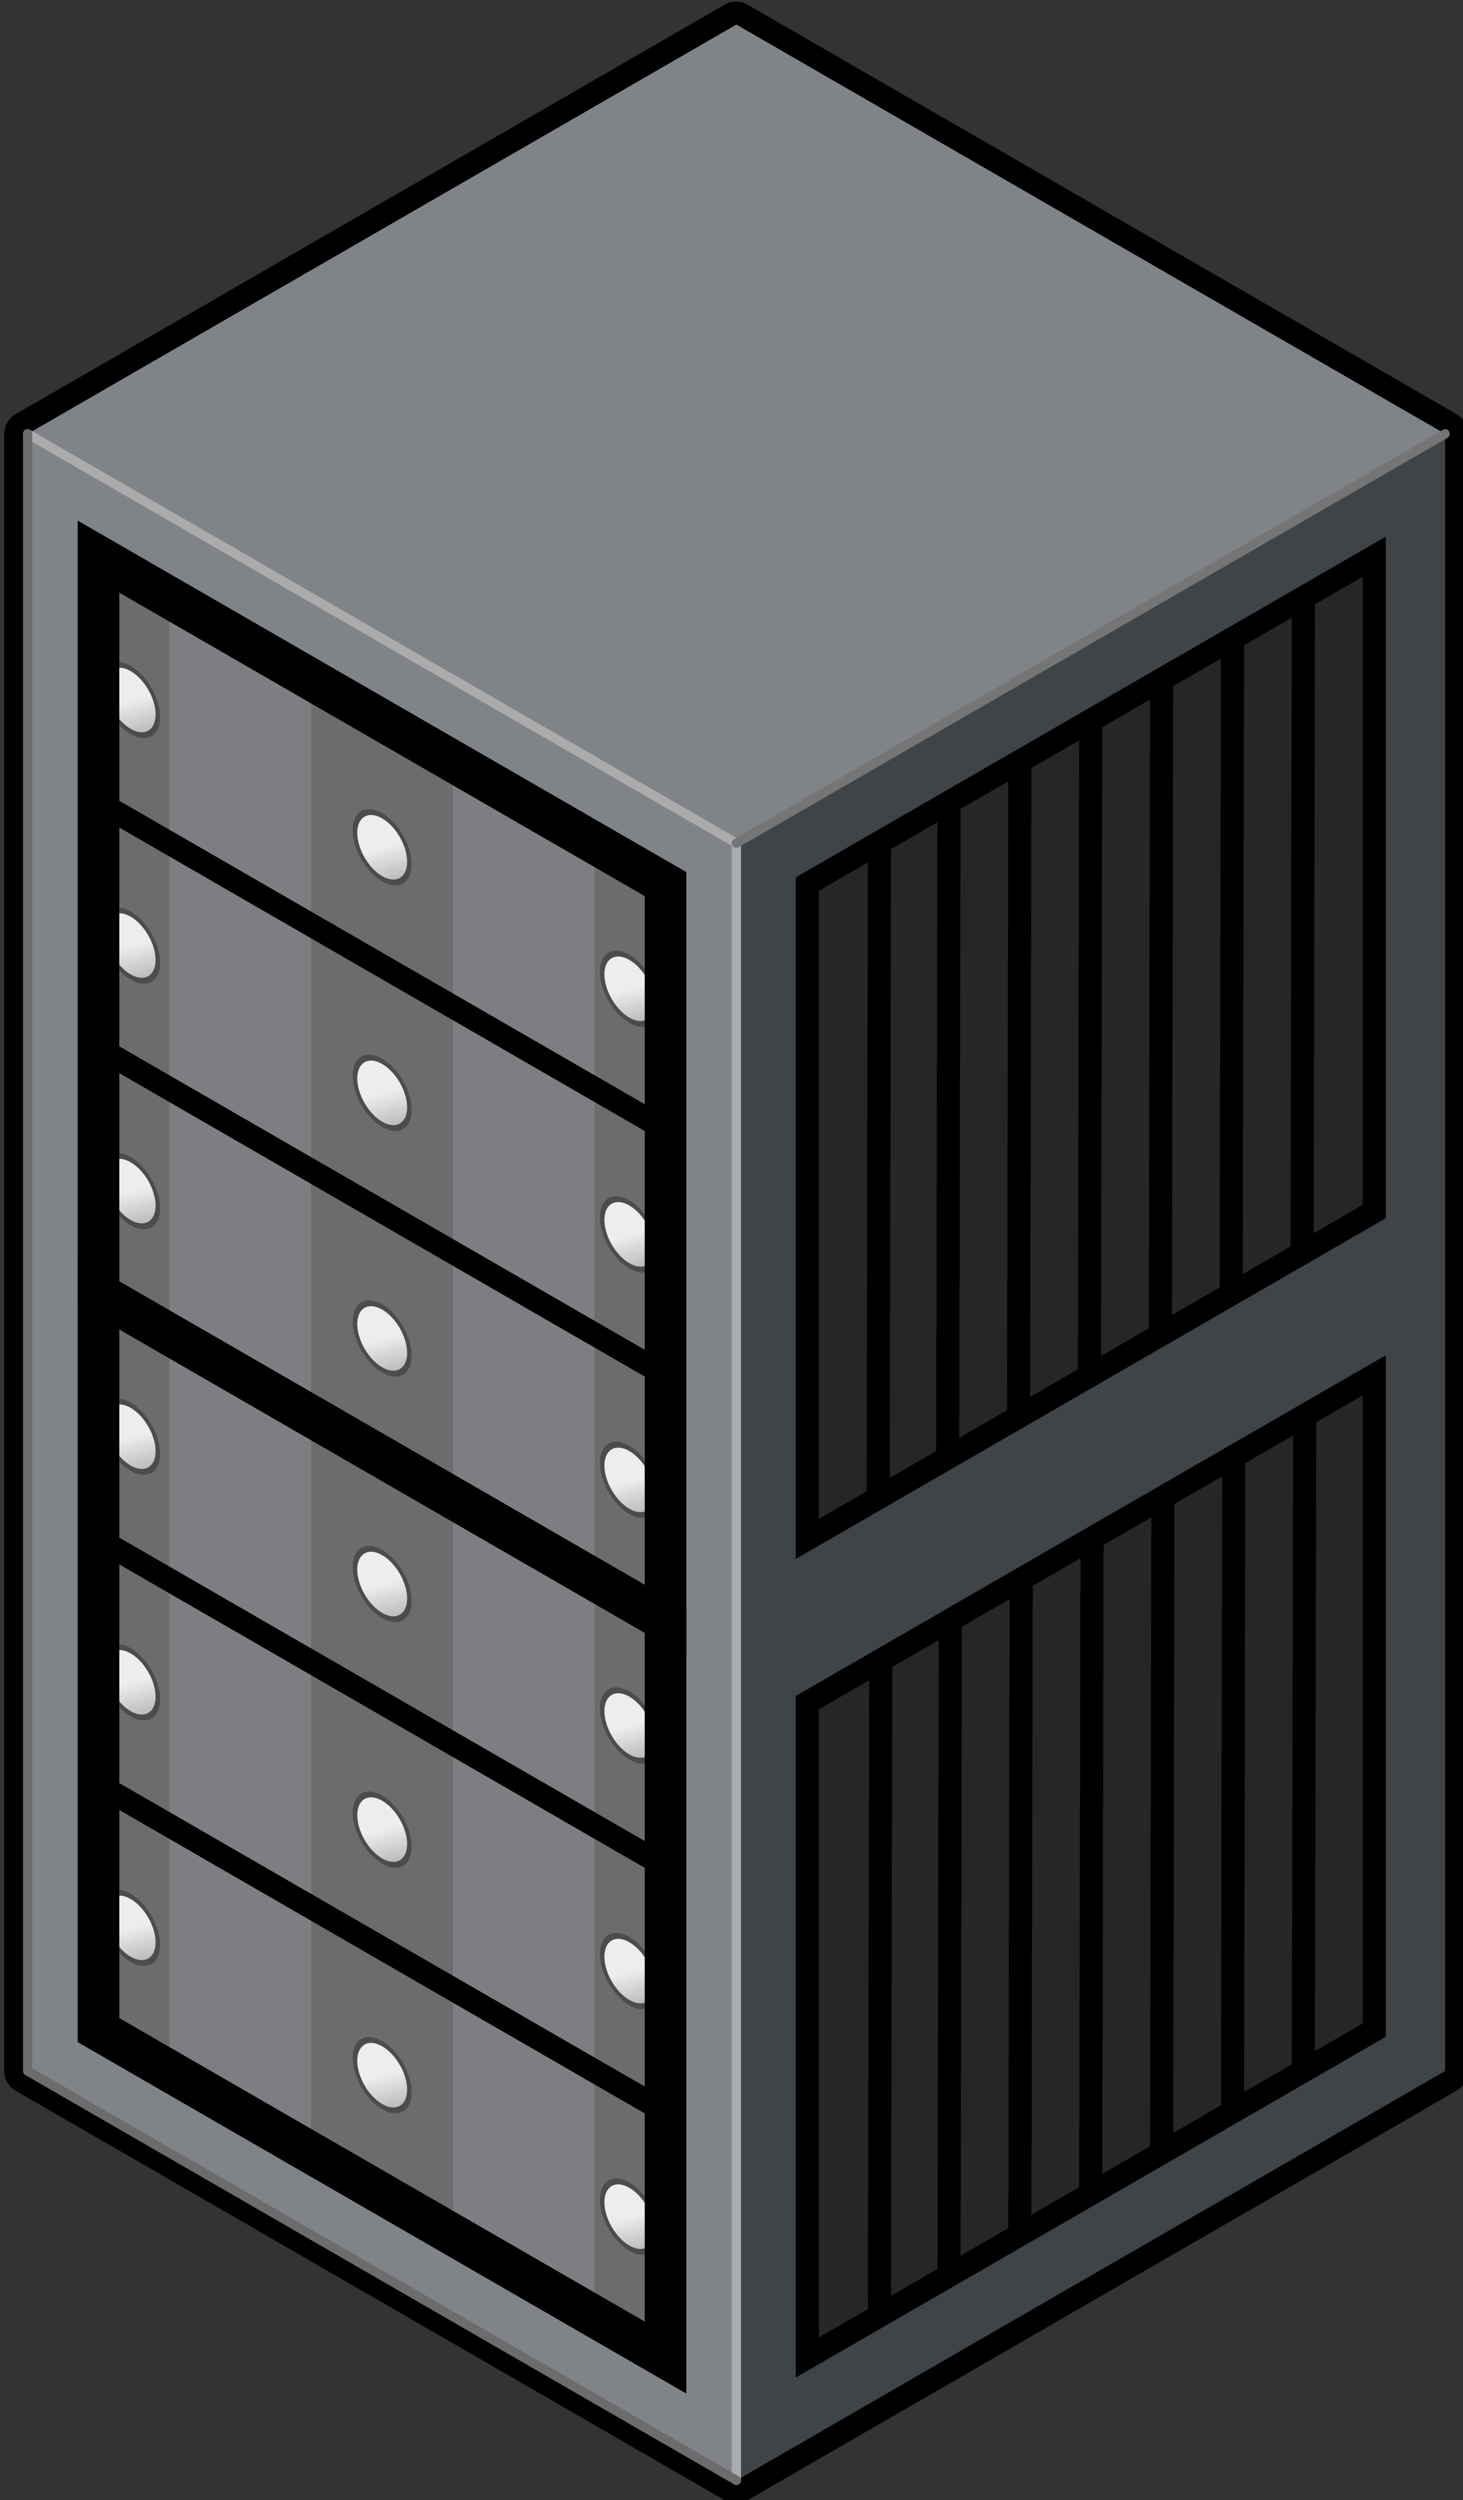 <?xml version="1.0" encoding="UTF-8" standalone="no"?>
<!-- Created with Inkscape (http://www.inkscape.org/) -->

<svg
   xmlns:dc="http://purl.org/dc/elements/1.1/"
   xmlns:cc="http://creativecommons.org/ns#"
   xmlns:rdf="http://www.w3.org/1999/02/22-rdf-syntax-ns#"
   xmlns:svg="http://www.w3.org/2000/svg"
   xmlns="http://www.w3.org/2000/svg"
   xmlns:xlink="http://www.w3.org/1999/xlink"
   xmlns:sodipodi="http://sodipodi.sourceforge.net/DTD/sodipodi-0.dtd"
   xmlns:inkscape="http://www.inkscape.org/namespaces/inkscape"
   width="58.528"
   height="100"
   id="svg4249"
   version="1.1"
   inkscape:version="0.47 r22583"
   sodipodi:docname="New document 2">
  <rect width="100%" height="100%" fill="#333333" stroke="none"/>
  <defs
     id="defs4251">
    <inkscape:perspective
       sodipodi:type="inkscape:persp3d"
       inkscape:vp_x="0 : 526.18109 : 1"
       inkscape:vp_y="0 : 1000 : 0"
       inkscape:vp_z="744.09448 : 526.18109 : 1"
       inkscape:persp3d-origin="372.04724 : 350.78739 : 1"
       id="perspective4257" />
    <inkscape:perspective
       id="perspective4040"
       inkscape:persp3d-origin="0.5 : 0.33333333 : 1"
       inkscape:vp_z="1 : 0.5 : 1"
       inkscape:vp_y="0 : 1000 : 0"
       inkscape:vp_x="0 : 0.5 : 1"
       sodipodi:type="inkscape:persp3d" />
    <linearGradient
       inkscape:collect="always"
       xlink:href="#linearGradient3753"
       id="linearGradient3750"
       gradientUnits="userSpaceOnUse"
       x1="316.611"
       y1="163.133"
       x2="319.652"
       y2="167.295" />
    <linearGradient
       id="linearGradient3753">
      <stop
         style="stop-color:#ededed;stop-opacity:1;"
         offset="0"
         id="stop3755" />
      <stop
         style="stop-color:#bebebe;stop-opacity:1;"
         offset="1"
         id="stop3757" />
    </linearGradient>
    <linearGradient
       inkscape:collect="always"
       xlink:href="#linearGradient3753"
       id="linearGradient3752"
       gradientUnits="userSpaceOnUse"
       x1="316.611"
       y1="163.133"
       x2="319.652"
       y2="167.295" />
    <linearGradient
       id="linearGradient4049">
      <stop
         style="stop-color:#ededed;stop-opacity:1;"
         offset="0"
         id="stop4051" />
      <stop
         style="stop-color:#bebebe;stop-opacity:1;"
         offset="1"
         id="stop4053" />
    </linearGradient>
    <linearGradient
       inkscape:collect="always"
       xlink:href="#linearGradient3753"
       id="linearGradient3754"
       gradientUnits="userSpaceOnUse"
       x1="316.611"
       y1="163.133"
       x2="319.652"
       y2="167.295" />
    <linearGradient
       id="linearGradient4056">
      <stop
         style="stop-color:#ededed;stop-opacity:1;"
         offset="0"
         id="stop4058" />
      <stop
         style="stop-color:#bebebe;stop-opacity:1;"
         offset="1"
         id="stop4060" />
    </linearGradient>
    <linearGradient
       inkscape:collect="always"
       xlink:href="#linearGradient3753"
       id="linearGradient3756"
       gradientUnits="userSpaceOnUse"
       x1="316.611"
       y1="163.133"
       x2="319.652"
       y2="167.295" />
    <linearGradient
       id="linearGradient4063">
      <stop
         style="stop-color:#ededed;stop-opacity:1;"
         offset="0"
         id="stop4065" />
      <stop
         style="stop-color:#bebebe;stop-opacity:1;"
         offset="1"
         id="stop4067" />
    </linearGradient>
    <linearGradient
       inkscape:collect="always"
       xlink:href="#linearGradient3753"
       id="linearGradient3758"
       gradientUnits="userSpaceOnUse"
       x1="316.611"
       y1="163.133"
       x2="319.652"
       y2="167.295" />
    <linearGradient
       id="linearGradient4070">
      <stop
         style="stop-color:#ededed;stop-opacity:1;"
         offset="0"
         id="stop4072" />
      <stop
         style="stop-color:#bebebe;stop-opacity:1;"
         offset="1"
         id="stop4074" />
    </linearGradient>
    <linearGradient
       inkscape:collect="always"
       xlink:href="#linearGradient3753"
       id="linearGradient3760"
       gradientUnits="userSpaceOnUse"
       x1="316.611"
       y1="163.133"
       x2="319.652"
       y2="167.295" />
    <linearGradient
       id="linearGradient4077">
      <stop
         style="stop-color:#ededed;stop-opacity:1;"
         offset="0"
         id="stop4079" />
      <stop
         style="stop-color:#bebebe;stop-opacity:1;"
         offset="1"
         id="stop4081" />
    </linearGradient>
    <linearGradient
       inkscape:collect="always"
       xlink:href="#linearGradient3753"
       id="linearGradient3762"
       gradientUnits="userSpaceOnUse"
       x1="316.611"
       y1="163.133"
       x2="319.652"
       y2="167.295" />
    <linearGradient
       id="linearGradient4084">
      <stop
         style="stop-color:#ededed;stop-opacity:1;"
         offset="0"
         id="stop4086" />
      <stop
         style="stop-color:#bebebe;stop-opacity:1;"
         offset="1"
         id="stop4088" />
    </linearGradient>
    <linearGradient
       inkscape:collect="always"
       xlink:href="#linearGradient3753"
       id="linearGradient3764"
       gradientUnits="userSpaceOnUse"
       x1="316.611"
       y1="163.133"
       x2="319.652"
       y2="167.295" />
    <linearGradient
       id="linearGradient4091">
      <stop
         style="stop-color:#ededed;stop-opacity:1;"
         offset="0"
         id="stop4093" />
      <stop
         style="stop-color:#bebebe;stop-opacity:1;"
         offset="1"
         id="stop4095" />
    </linearGradient>
    <linearGradient
       inkscape:collect="always"
       xlink:href="#linearGradient3753"
       id="linearGradient3766"
       gradientUnits="userSpaceOnUse"
       x1="316.611"
       y1="163.133"
       x2="319.652"
       y2="167.295" />
    <linearGradient
       id="linearGradient4098">
      <stop
         style="stop-color:#ededed;stop-opacity:1;"
         offset="0"
         id="stop4100" />
      <stop
         style="stop-color:#bebebe;stop-opacity:1;"
         offset="1"
         id="stop4102" />
    </linearGradient>
    <linearGradient
       inkscape:collect="always"
       xlink:href="#linearGradient3753"
       id="linearGradient3768"
       gradientUnits="userSpaceOnUse"
       x1="316.611"
       y1="163.133"
       x2="319.652"
       y2="167.295" />
    <linearGradient
       id="linearGradient4105">
      <stop
         style="stop-color:#ededed;stop-opacity:1;"
         offset="0"
         id="stop4107" />
      <stop
         style="stop-color:#bebebe;stop-opacity:1;"
         offset="1"
         id="stop4109" />
    </linearGradient>
    <linearGradient
       inkscape:collect="always"
       xlink:href="#linearGradient3753"
       id="linearGradient3770"
       gradientUnits="userSpaceOnUse"
       x1="316.611"
       y1="163.133"
       x2="319.652"
       y2="167.295" />
    <linearGradient
       id="linearGradient4112">
      <stop
         style="stop-color:#ededed;stop-opacity:1;"
         offset="0"
         id="stop4114" />
      <stop
         style="stop-color:#bebebe;stop-opacity:1;"
         offset="1"
         id="stop4116" />
    </linearGradient>
    <linearGradient
       inkscape:collect="always"
       xlink:href="#linearGradient3753"
       id="linearGradient3772"
       gradientUnits="userSpaceOnUse"
       x1="316.611"
       y1="163.133"
       x2="319.652"
       y2="167.295" />
    <linearGradient
       id="linearGradient4119">
      <stop
         style="stop-color:#ededed;stop-opacity:1;"
         offset="0"
         id="stop4121" />
      <stop
         style="stop-color:#bebebe;stop-opacity:1;"
         offset="1"
         id="stop4123" />
    </linearGradient>
    <linearGradient
       inkscape:collect="always"
       xlink:href="#linearGradient3753"
       id="linearGradient3774"
       gradientUnits="userSpaceOnUse"
       x1="316.611"
       y1="163.133"
       x2="319.652"
       y2="167.295" />
    <linearGradient
       id="linearGradient4126">
      <stop
         style="stop-color:#ededed;stop-opacity:1;"
         offset="0"
         id="stop4128" />
      <stop
         style="stop-color:#bebebe;stop-opacity:1;"
         offset="1"
         id="stop4130" />
    </linearGradient>
    <linearGradient
       inkscape:collect="always"
       xlink:href="#linearGradient3753"
       id="linearGradient3776"
       gradientUnits="userSpaceOnUse"
       x1="316.611"
       y1="163.133"
       x2="319.652"
       y2="167.295" />
    <linearGradient
       id="linearGradient4133">
      <stop
         style="stop-color:#ededed;stop-opacity:1;"
         offset="0"
         id="stop4135" />
      <stop
         style="stop-color:#bebebe;stop-opacity:1;"
         offset="1"
         id="stop4137" />
    </linearGradient>
    <linearGradient
       inkscape:collect="always"
       xlink:href="#linearGradient3753"
       id="linearGradient3778"
       gradientUnits="userSpaceOnUse"
       x1="316.611"
       y1="163.133"
       x2="319.652"
       y2="167.295" />
    <linearGradient
       id="linearGradient4140">
      <stop
         style="stop-color:#ededed;stop-opacity:1;"
         offset="0"
         id="stop4142" />
      <stop
         style="stop-color:#bebebe;stop-opacity:1;"
         offset="1"
         id="stop4144" />
    </linearGradient>
    <linearGradient
       inkscape:collect="always"
       xlink:href="#linearGradient3753"
       id="linearGradient3780"
       gradientUnits="userSpaceOnUse"
       x1="316.611"
       y1="163.133"
       x2="319.652"
       y2="167.295" />
    <linearGradient
       id="linearGradient4147">
      <stop
         style="stop-color:#ededed;stop-opacity:1;"
         offset="0"
         id="stop4149" />
      <stop
         style="stop-color:#bebebe;stop-opacity:1;"
         offset="1"
         id="stop4151" />
    </linearGradient>
    <linearGradient
       inkscape:collect="always"
       xlink:href="#linearGradient3753"
       id="linearGradient3782"
       gradientUnits="userSpaceOnUse"
       x1="316.611"
       y1="163.133"
       x2="319.652"
       y2="167.295" />
    <linearGradient
       id="linearGradient4154">
      <stop
         style="stop-color:#ededed;stop-opacity:1;"
         offset="0"
         id="stop4156" />
      <stop
         style="stop-color:#bebebe;stop-opacity:1;"
         offset="1"
         id="stop4158" />
    </linearGradient>
    <linearGradient
       inkscape:collect="always"
       xlink:href="#linearGradient3753"
       id="linearGradient3784"
       gradientUnits="userSpaceOnUse"
       x1="316.611"
       y1="163.133"
       x2="319.652"
       y2="167.295" />
    <linearGradient
       id="linearGradient4161">
      <stop
         style="stop-color:#ededed;stop-opacity:1;"
         offset="0"
         id="stop4163" />
      <stop
         style="stop-color:#bebebe;stop-opacity:1;"
         offset="1"
         id="stop4165" />
    </linearGradient>
  </defs>
  <sodipodi:namedview
     id="base"
     pagecolor="#ffffff"
     bordercolor="#666666"
     borderopacity="1.0"
     inkscape:pageopacity="0.0"
     inkscape:pageshadow="2"
     inkscape:zoom="2.8284271"
     inkscape:cx="56.296959"
     inkscape:cy="56.59274"
     inkscape:document-units="px"
     inkscape:current-layer="layer1"
     showgrid="false"
     inkscape:window-width="1920"
     inkscape:window-height="1115"
     inkscape:window-x="0"
     inkscape:window-y="25"
     inkscape:window-maximized="1" />
  <g
     inkscape:label="Layer 1"
     inkscape:groupmode="layer"
     id="layer1"
     transform="translate(-343.312,-486.503)">
    <g
       transform="matrix(0.924,0,0,0.924,18.349,358.162)"
       id="g4320">
      <path
         id="path4322"
         d="m 383.562,139.969 -30.688,17.719 0,70.844 30.688,17.719 30.688,-17.719 0,-70.844 -30.688,-17.719 z"
         style="fill:#000000;fill-opacity:1;stroke:#000000;stroke-width:2;stroke-linecap:round;stroke-linejoin:round;stroke-miterlimit:4;stroke-opacity:1;stroke-dasharray:none" />
      <path
         sodipodi:nodetypes="ccccc"
         id="path4324"
         d="m 352.888,157.677 0,70.866 30.686,17.717 0,-70.866 -30.686,-17.717 z"
         style="fill:#808388;fill-opacity:1;stroke:none" />
      <path
         style="fill:#7e7e82;fill-opacity:1;stroke:none"
         d="m 356.071,216.271 24.434,14.044 0,10.63 -24.549,-14.173 0.115,-10.501 z"
         id="path4326" />
      <path
         style="fill:#6c6c6c;fill-opacity:1;stroke:none"
         d="m 359.025,228.543 0,-10.63 -3.069,-1.772 0,10.63 3.069,1.772 z"
         id="path4328" />
      <path
         id="path4330"
         d="m 380.506,240.945 0,-10.63 -3.069,-1.772 0,10.63 3.069,1.772 z"
         style="fill:#6c6c6c;fill-opacity:1;stroke:none" />
      <path
         id="path4332"
         d="m 371.3,235.63 0,-10.63 -3.069,-1.772 0,10.63 3.069,1.772 z"
         style="fill:#6c6c6c;fill-opacity:1;stroke:none" />
      <path
         style="fill:#6c6c6c;fill-opacity:1;stroke:none"
         d="m 368.231,233.858 0,-10.63 -3.069,-1.772 0,10.63 3.069,1.772 z"
         id="path4334" />
      <path
         sodipodi:type="arc"
         style="fill:url(#linearGradient3750);fill-opacity:1;stroke:#4c4c4c;stroke-opacity:1"
         id="path4336"
         sodipodi:cx="316.22275"
         sodipodi:cy="163.34666"
         sodipodi:rx="5.9796319"
         sodipodi:ry="5.9796319"
         d="m 322.202,163.347 c 0,3.302 -2.677,5.98 -5.98,5.98 -3.302,0 -5.98,-2.677 -5.98,-5.98 0,-3.302 2.677,-5.98 5.98,-5.98 3.302,0 5.98,2.677 5.98,5.98 z"
         transform="matrix(0.197,0.114,0,0.228,305.943,155.43)" />
      <path
         transform="matrix(0.197,0.114,0,0.228,295.052,149.053)"
         d="m 322.202,163.347 c 0,3.302 -2.677,5.98 -5.98,5.98 -3.302,0 -5.98,-2.677 -5.98,-5.98 0,-3.302 2.677,-5.98 5.98,-5.98 3.302,0 5.98,2.677 5.98,5.98 z"
         sodipodi:ry="5.9796319"
         sodipodi:rx="5.9796319"
         sodipodi:cy="163.34666"
         sodipodi:cx="316.22275"
         id="path4338"
         style="fill:url(#linearGradient3752);fill-opacity:1;stroke:#4c4c4c;stroke-opacity:1"
         sodipodi:type="arc" />
      <path
         sodipodi:type="arc"
         style="fill:url(#linearGradient3754);fill-opacity:1;stroke:#4c4c4c;stroke-opacity:1"
         id="path4340"
         sodipodi:cx="316.22275"
         sodipodi:cy="163.34666"
         sodipodi:rx="5.9796319"
         sodipodi:ry="5.9796319"
         d="m 322.202,163.347 c 0,3.302 -2.677,5.98 -5.98,5.98 -3.302,0 -5.98,-2.677 -5.98,-5.98 0,-3.302 2.677,-5.98 5.98,-5.98 3.302,0 5.98,2.677 5.98,5.98 z"
         transform="matrix(0.197,0.114,0,0.228,316.644,161.554)" />
      <path
         sodipodi:nodetypes="ccccc"
         id="path4342"
         d="m 383.574,139.961 -30.686,17.717 30.686,17.717 30.686,-17.717 -30.686,-17.717 z"
         style="fill:#808388;fill-opacity:1;stroke:none" />
      <path
         id="path4344"
         d="m 356.071,163.121 24.434,14.044 0,10.63 -24.549,-14.173 0.115,-10.501 z"
         style="fill:#7e7e82;fill-opacity:1;stroke:none" />
      <path
         id="path4346"
         d="m 359.025,175.394 0,-10.63 -3.069,-1.772 0,10.63 3.069,1.772 z"
         style="fill:#6c6c6c;fill-opacity:1;stroke:none" />
      <path
         style="fill:#6c6c6c;fill-opacity:1;stroke:none"
         d="m 380.506,187.795 0,-10.63 -3.069,-1.772 0,10.63 3.069,1.772 z"
         id="path4348" />
      <path
         style="fill:#6c6c6c;fill-opacity:1;stroke:none"
         d="m 371.3,182.48 0,-10.63 -3.069,-1.772 0,10.63 3.069,1.772 z"
         id="path4350" />
      <path
         id="path4352"
         d="m 368.231,180.709 0,-10.63 -3.069,-1.772 0,10.63 3.069,1.772 z"
         style="fill:#6c6c6c;fill-opacity:1;stroke:none" />
      <path
         transform="matrix(0.197,0.114,0,0.228,305.943,102.28)"
         d="m 322.202,163.347 c 0,3.302 -2.677,5.98 -5.98,5.98 -3.302,0 -5.98,-2.677 -5.98,-5.98 0,-3.302 2.677,-5.98 5.98,-5.98 3.302,0 5.98,2.677 5.98,5.98 z"
         sodipodi:ry="5.9796319"
         sodipodi:rx="5.9796319"
         sodipodi:cy="163.34666"
         sodipodi:cx="316.22275"
         id="path4354"
         style="fill:url(#linearGradient3756);fill-opacity:1;stroke:#4c4c4c;stroke-opacity:1"
         sodipodi:type="arc" />
      <path
         sodipodi:type="arc"
         style="fill:url(#linearGradient3758);fill-opacity:1;stroke:#4c4c4c;stroke-opacity:1"
         id="path4356"
         sodipodi:cx="316.22275"
         sodipodi:cy="163.34666"
         sodipodi:rx="5.9796319"
         sodipodi:ry="5.9796319"
         d="m 322.202,163.347 c 0,3.302 -2.677,5.98 -5.98,5.98 -3.302,0 -5.98,-2.677 -5.98,-5.98 0,-3.302 2.677,-5.98 5.98,-5.98 3.302,0 5.98,2.677 5.98,5.98 z"
         transform="matrix(0.197,0.114,0,0.228,295.052,95.904)" />
      <path
         transform="matrix(0.197,0.114,0,0.228,316.644,108.404)"
         d="m 322.202,163.347 c 0,3.302 -2.677,5.98 -5.98,5.98 -3.302,0 -5.98,-2.677 -5.98,-5.98 0,-3.302 2.677,-5.98 5.98,-5.98 3.302,0 5.98,2.677 5.98,5.98 z"
         sodipodi:ry="5.9796319"
         sodipodi:rx="5.9796319"
         sodipodi:cy="163.34666"
         sodipodi:cx="316.22275"
         id="path4358"
         style="fill:url(#linearGradient3760);fill-opacity:1;stroke:#4c4c4c;stroke-opacity:1"
         sodipodi:type="arc" />
      <path
         sodipodi:nodetypes="ccccc"
         id="path4360"
         d="m 383.574,175.394 30.686,-17.717 0,70.866 -30.686,17.717 0,-70.866 z"
         style="fill:#3e4447;fill-opacity:1;stroke:none" />
      <path
         id="path4362"
         d="m 355.957,162.992 24.549,14.173 0,10.63 -24.549,-14.173 0,-10.63 z"
         style="fill:none;stroke:#000000;stroke-width:1px;stroke-linecap:butt;stroke-linejoin:miter;stroke-opacity:1" />
      <path
         style="fill:#7e7e82;fill-opacity:1;stroke:none"
         d="m 356.071,173.751 24.434,14.044 0,10.63 -24.549,-14.173 0.115,-10.501 z"
         id="path4364" />
      <path
         style="fill:#6c6c6c;fill-opacity:1;stroke:none"
         d="m 359.025,186.024 0,-10.63 -3.069,-1.772 0,10.63 3.069,1.772 z"
         id="path4366" />
      <path
         id="path4368"
         d="m 380.506,198.425 0,-10.63 -3.069,-1.772 0,10.63 3.069,1.772 z"
         style="fill:#6c6c6c;fill-opacity:1;stroke:none" />
      <path
         id="path4370"
         d="m 371.3,193.11 0,-10.63 -3.069,-1.772 0,10.63 3.069,1.772 z"
         style="fill:#6c6c6c;fill-opacity:1;stroke:none" />
      <path
         style="fill:#6c6c6c;fill-opacity:1;stroke:none"
         d="m 368.231,191.339 0,-10.63 -3.069,-1.772 0,10.63 3.069,1.772 z"
         id="path4372" />
      <path
         sodipodi:type="arc"
         style="fill:url(#linearGradient3762);fill-opacity:1;stroke:#4c4c4c;stroke-opacity:1"
         id="path4374"
         sodipodi:cx="316.22275"
         sodipodi:cy="163.34666"
         sodipodi:rx="5.9796319"
         sodipodi:ry="5.9796319"
         d="m 322.202,163.347 c 0,3.302 -2.677,5.98 -5.98,5.98 -3.302,0 -5.98,-2.677 -5.98,-5.98 0,-3.302 2.677,-5.98 5.98,-5.98 3.302,0 5.98,2.677 5.98,5.98 z"
         transform="matrix(0.197,0.114,0,0.228,305.943,112.91)" />
      <path
         transform="matrix(0.197,0.114,0,0.228,295.052,106.533)"
         d="m 322.202,163.347 c 0,3.302 -2.677,5.98 -5.98,5.98 -3.302,0 -5.98,-2.677 -5.98,-5.98 0,-3.302 2.677,-5.98 5.98,-5.98 3.302,0 5.98,2.677 5.98,5.98 z"
         sodipodi:ry="5.9796319"
         sodipodi:rx="5.9796319"
         sodipodi:cy="163.34666"
         sodipodi:cx="316.22275"
         id="path4376"
         style="fill:url(#linearGradient3764);fill-opacity:1;stroke:#4c4c4c;stroke-opacity:1"
         sodipodi:type="arc" />
      <path
         sodipodi:type="arc"
         style="fill:url(#linearGradient3766);fill-opacity:1;stroke:#4c4c4c;stroke-opacity:1"
         id="path4378"
         sodipodi:cx="316.22275"
         sodipodi:cy="163.34666"
         sodipodi:rx="5.9796319"
         sodipodi:ry="5.9796319"
         d="m 322.202,163.347 c 0,3.302 -2.677,5.98 -5.98,5.98 -3.302,0 -5.98,-2.677 -5.98,-5.98 0,-3.302 2.677,-5.98 5.98,-5.98 3.302,0 5.98,2.677 5.98,5.98 z"
         transform="matrix(0.197,0.114,0,0.228,316.644,119.034)" />
      <path
         style="fill:none;stroke:#000000;stroke-width:1px;stroke-linecap:butt;stroke-linejoin:miter;stroke-opacity:1"
         d="m 355.957,173.622 24.549,14.173 0,10.63 -24.549,-14.173 0,-10.63 z"
         id="path4380" />
      <path
         id="path4382"
         d="m 356.071,184.381 24.434,14.044 0,10.63 -24.549,-14.173 0.115,-10.501 z"
         style="fill:#7e7e82;fill-opacity:1;stroke:none" />
      <path
         id="path4384"
         d="m 359.025,196.654 0,-10.63 -3.069,-1.772 0,10.63 3.069,1.772 z"
         style="fill:#6c6c6c;fill-opacity:1;stroke:none" />
      <path
         style="fill:#6c6c6c;fill-opacity:1;stroke:none"
         d="m 380.506,209.055 0,-10.63 -3.069,-1.772 0,10.63 3.069,1.772 z"
         id="path4386" />
      <path
         style="fill:#6c6c6c;fill-opacity:1;stroke:none"
         d="m 371.3,203.74 0,-10.63 -3.069,-1.772 0,10.63 3.069,1.772 z"
         id="path4388" />
      <path
         id="path4390"
         d="m 368.231,201.968 0,-10.63 -3.069,-1.772 0,10.63 3.069,1.772 z"
         style="fill:#6c6c6c;fill-opacity:1;stroke:none" />
      <path
         transform="matrix(0.197,0.114,0,0.228,305.943,123.54)"
         d="m 322.202,163.347 c 0,3.302 -2.677,5.98 -5.98,5.98 -3.302,0 -5.98,-2.677 -5.98,-5.98 0,-3.302 2.677,-5.98 5.98,-5.98 3.302,0 5.98,2.677 5.98,5.98 z"
         sodipodi:ry="5.9796319"
         sodipodi:rx="5.9796319"
         sodipodi:cy="163.34666"
         sodipodi:cx="316.22275"
         id="path4392"
         style="fill:url(#linearGradient3768);fill-opacity:1;stroke:#4c4c4c;stroke-opacity:1"
         sodipodi:type="arc" />
      <path
         sodipodi:type="arc"
         style="fill:url(#linearGradient3770);fill-opacity:1;stroke:#4c4c4c;stroke-opacity:1"
         id="path4394"
         sodipodi:cx="316.22275"
         sodipodi:cy="163.34666"
         sodipodi:rx="5.9796319"
         sodipodi:ry="5.9796319"
         d="m 322.202,163.347 c 0,3.302 -2.677,5.98 -5.98,5.98 -3.302,0 -5.98,-2.677 -5.98,-5.98 0,-3.302 2.677,-5.98 5.98,-5.98 3.302,0 5.98,2.677 5.98,5.98 z"
         transform="matrix(0.197,0.114,0,0.228,295.052,117.163)" />
      <path
         transform="matrix(0.197,0.114,0,0.228,316.644,129.664)"
         d="m 322.202,163.347 c 0,3.302 -2.677,5.98 -5.98,5.98 -3.302,0 -5.98,-2.677 -5.98,-5.98 0,-3.302 2.677,-5.98 5.98,-5.98 3.302,0 5.98,2.677 5.98,5.98 z"
         sodipodi:ry="5.9796319"
         sodipodi:rx="5.9796319"
         sodipodi:cy="163.34666"
         sodipodi:cx="316.22275"
         id="path4396"
         style="fill:url(#linearGradient3772);fill-opacity:1;stroke:#4c4c4c;stroke-opacity:1"
         sodipodi:type="arc" />
      <path
         id="path4398"
         d="m 356.071,205.641 24.434,14.044 0,10.63 -24.549,-14.173 0.115,-10.501 z"
         style="fill:#7e7e82;fill-opacity:1;stroke:none" />
      <path
         id="path4400"
         d="m 359.025,217.913 0,-10.63 -3.069,-1.772 0,10.63 3.069,1.772 z"
         style="fill:#6c6c6c;fill-opacity:1;stroke:none" />
      <path
         style="fill:#6c6c6c;fill-opacity:1;stroke:none"
         d="m 380.506,230.315 0,-10.63 -3.069,-1.772 0,10.63 3.069,1.772 z"
         id="path4402" />
      <path
         style="fill:#6c6c6c;fill-opacity:1;stroke:none"
         d="m 371.3,225 0,-10.63 -3.069,-1.772 0,10.63 3.069,1.772 z"
         id="path4404" />
      <path
         id="path4406"
         d="m 368.231,223.228 0,-10.63 -3.069,-1.772 0,10.63 3.069,1.772 z"
         style="fill:#6c6c6c;fill-opacity:1;stroke:none" />
      <path
         transform="matrix(0.197,0.114,0,0.228,305.943,144.8)"
         d="m 322.202,163.347 c 0,3.302 -2.677,5.98 -5.98,5.98 -3.302,0 -5.98,-2.677 -5.98,-5.98 0,-3.302 2.677,-5.98 5.98,-5.98 3.302,0 5.98,2.677 5.98,5.98 z"
         sodipodi:ry="5.9796319"
         sodipodi:rx="5.9796319"
         sodipodi:cy="163.34666"
         sodipodi:cx="316.22275"
         id="path4408"
         style="fill:url(#linearGradient3774);fill-opacity:1;stroke:#4c4c4c;stroke-opacity:1"
         sodipodi:type="arc" />
      <path
         sodipodi:type="arc"
         style="fill:url(#linearGradient3776);fill-opacity:1;stroke:#4c4c4c;stroke-opacity:1"
         id="path4410"
         sodipodi:cx="316.22275"
         sodipodi:cy="163.34666"
         sodipodi:rx="5.9796319"
         sodipodi:ry="5.9796319"
         d="m 322.202,163.347 c 0,3.302 -2.677,5.98 -5.98,5.98 -3.302,0 -5.98,-2.677 -5.98,-5.98 0,-3.302 2.677,-5.98 5.98,-5.98 3.302,0 5.98,2.677 5.98,5.98 z"
         transform="matrix(0.197,0.114,0,0.228,295.052,138.423)" />
      <path
         transform="matrix(0.197,0.114,0,0.228,316.644,150.924)"
         d="m 322.202,163.347 c 0,3.302 -2.677,5.98 -5.98,5.98 -3.302,0 -5.98,-2.677 -5.98,-5.98 0,-3.302 2.677,-5.98 5.98,-5.98 3.302,0 5.98,2.677 5.98,5.98 z"
         sodipodi:ry="5.9796319"
         sodipodi:rx="5.9796319"
         sodipodi:cy="163.34666"
         sodipodi:cx="316.22275"
         id="path4412"
         style="fill:url(#linearGradient3778);fill-opacity:1;stroke:#4c4c4c;stroke-opacity:1"
         sodipodi:type="arc" />
      <path
         id="path4414"
         d="m 355.957,184.252 24.549,14.173 0,10.63 -24.549,-14.173 0,-10.63 z"
         style="fill:none;stroke:#000000;stroke-width:1px;stroke-linecap:butt;stroke-linejoin:miter;stroke-opacity:1" />
      <path
         style="fill:none;stroke:#000000;stroke-width:1px;stroke-linecap:butt;stroke-linejoin:miter;stroke-opacity:1"
         d="m 355.957,194.882 24.549,14.173 0,10.63 -24.549,-14.173 0,-10.63 z"
         id="path4416" />
      <path
         style="fill:#7e7e82;fill-opacity:1;stroke:none"
         d="m 356.071,195.011 24.434,14.044 0,10.63 -24.549,-14.173 0.115,-10.501 z"
         id="path4418" />
      <path
         style="fill:#6c6c6c;fill-opacity:1;stroke:none"
         d="m 359.025,207.283 0,-10.63 -3.069,-1.772 0,10.63 3.069,1.772 z"
         id="path4420" />
      <path
         id="path4422"
         d="m 380.506,219.685 0,-10.63 -3.069,-1.772 0,10.63 3.069,1.772 z"
         style="fill:#6c6c6c;fill-opacity:1;stroke:none" />
      <path
         id="path4424"
         d="m 371.3,214.37 0,-10.63 -3.069,-1.772 0,10.63 3.069,1.772 z"
         style="fill:#6c6c6c;fill-opacity:1;stroke:none" />
      <path
         style="fill:#6c6c6c;fill-opacity:1;stroke:none"
         d="m 368.231,212.598 0,-10.63 -3.069,-1.772 0,10.63 3.069,1.772 z"
         id="path4426" />
      <path
         sodipodi:type="arc"
         style="fill:url(#linearGradient3780);fill-opacity:1;stroke:#4c4c4c;stroke-opacity:1"
         id="path4428"
         sodipodi:cx="316.22275"
         sodipodi:cy="163.34666"
         sodipodi:rx="5.9796319"
         sodipodi:ry="5.9796319"
         d="m 322.202,163.347 c 0,3.302 -2.677,5.98 -5.98,5.98 -3.302,0 -5.98,-2.677 -5.98,-5.98 0,-3.302 2.677,-5.98 5.98,-5.98 3.302,0 5.98,2.677 5.98,5.98 z"
         transform="matrix(0.197,0.114,0,0.228,305.943,134.17)" />
      <path
         transform="matrix(0.197,0.114,0,0.228,295.052,127.793)"
         d="m 322.202,163.347 c 0,3.302 -2.677,5.98 -5.98,5.98 -3.302,0 -5.98,-2.677 -5.98,-5.98 0,-3.302 2.677,-5.98 5.98,-5.98 3.302,0 5.98,2.677 5.98,5.98 z"
         sodipodi:ry="5.9796319"
         sodipodi:rx="5.9796319"
         sodipodi:cy="163.34666"
         sodipodi:cx="316.22275"
         id="path4430"
         style="fill:url(#linearGradient3782);fill-opacity:1;stroke:#4c4c4c;stroke-opacity:1"
         sodipodi:type="arc" />
      <path
         sodipodi:type="arc"
         style="fill:url(#linearGradient3784);fill-opacity:1;stroke:#4c4c4c;stroke-opacity:1"
         id="path4432"
         sodipodi:cx="316.22275"
         sodipodi:cy="163.34666"
         sodipodi:rx="5.9796319"
         sodipodi:ry="5.9796319"
         d="m 322.202,163.347 c 0,3.302 -2.677,5.98 -5.98,5.98 -3.302,0 -5.98,-2.677 -5.98,-5.98 0,-3.302 2.677,-5.98 5.98,-5.98 3.302,0 5.98,2.677 5.98,5.98 z"
         transform="matrix(0.197,0.114,0,0.228,316.644,140.294)" />
      <path
         id="path4434"
         d="m 355.957,205.512 24.549,14.173 0,10.63 -24.549,-14.173 0,-10.63 z"
         style="fill:none;stroke:#000000;stroke-width:1px;stroke-linecap:butt;stroke-linejoin:miter;stroke-opacity:1" />
      <path
         style="fill:none;stroke:#000000;stroke-width:1px;stroke-linecap:butt;stroke-linejoin:miter;stroke-opacity:1"
         d="m 355.957,216.142 24.549,14.173 0,10.63 -24.549,-14.173 0,-10.63 z"
         id="path4436" />
      <path
         id="path4438"
         d="m 355.957,162.992 0,31.89 24.549,14.173 0,-31.89 -24.549,-14.173 z"
         style="fill:none;stroke:#000000;stroke-width:1.8;stroke-linecap:butt;stroke-linejoin:miter;stroke-miterlimit:4;stroke-opacity:1;stroke-dasharray:none" />
      <path
         style="fill:none;stroke:#000000;stroke-width:1.8;stroke-linecap:butt;stroke-linejoin:miter;stroke-miterlimit:4;stroke-opacity:1;stroke-dasharray:none"
         d="m 355.957,194.882 0,31.89 24.549,14.173 0,-31.89 -24.549,-14.173 z"
         id="path4440" />
      <path
         sodipodi:nodetypes="cccc"
         id="path4442"
         d="m 352.888,157.677 30.686,17.717 0,70.866 0,0"
         style="fill:none;stroke:#ababab;stroke-width:0.4;stroke-linecap:round;stroke-linejoin:round;stroke-miterlimit:4;stroke-opacity:1;stroke-dasharray:none" />
      <path
         id="path4444"
         d="m 352.888,157.677 0,70.866 30.686,17.717 0,0"
         style="fill:none;stroke:#6c6c6c;stroke-width:0.4;stroke-linecap:round;stroke-linejoin:round;stroke-miterlimit:4;stroke-opacity:1;stroke-dasharray:none" />
      <path
         id="path4446"
         d="m 383.574,175.394 30.686,-17.717"
         style="fill:none;stroke:#757575;stroke-width:0.4;stroke-linecap:round;stroke-linejoin:round;stroke-miterlimit:4;stroke-opacity:1;stroke-dasharray:none" />
      <path
         id="path4448"
         d="m 411.192,162.992 -24.549,14.173 0,28.346 24.549,-14.173 0,-28.346 0,0 z"
         style="fill:#262626;fill-opacity:1;stroke:#000000;stroke-width:1px;stroke-linecap:butt;stroke-linejoin:miter;stroke-opacity:1" />
      <path
         style="fill:#262626;fill-opacity:1;stroke:#000000;stroke-width:1px;stroke-linecap:butt;stroke-linejoin:miter;stroke-opacity:1"
         d="m 411.192,198.425 -24.549,14.173 0,28.346 24.549,-14.173 0,-28.346 0,0 z"
         id="path4450" />
      <g
         id="g4452">
        <path
           style="fill:none;stroke:#000000;stroke-width:1px;stroke-linecap:butt;stroke-linejoin:miter;stroke-opacity:1"
           d="m 389.768,175.419 -0.057,28.321"
           id="path4454" />
        <path
           id="path4456"
           d="m 392.78,173.622 -0.057,28.321"
           style="fill:none;stroke:#000000;stroke-width:1px;stroke-linecap:butt;stroke-linejoin:miter;stroke-opacity:1" />
        <path
           style="fill:none;stroke:#000000;stroke-width:1px;stroke-linecap:butt;stroke-linejoin:miter;stroke-opacity:1"
           d="m 395.849,171.85 -0.057,28.321"
           id="path4458" />
        <path
           id="path4460"
           d="m 398.917,170.079 -0.057,28.321"
           style="fill:none;stroke:#000000;stroke-width:1px;stroke-linecap:butt;stroke-linejoin:miter;stroke-opacity:1" />
        <path
           style="fill:none;stroke:#000000;stroke-width:1px;stroke-linecap:butt;stroke-linejoin:miter;stroke-opacity:1"
           d="m 401.986,168.307 -0.057,28.321"
           id="path4462" />
        <path
           id="path4464"
           d="m 405.054,166.535 -0.057,28.321"
           style="fill:none;stroke:#000000;stroke-width:1px;stroke-linecap:butt;stroke-linejoin:miter;stroke-opacity:1" />
        <path
           style="fill:none;stroke:#000000;stroke-width:1px;stroke-linecap:butt;stroke-linejoin:miter;stroke-opacity:1"
           d="m 408.123,164.764 -0.057,28.321"
           id="path4466" />
      </g>
      <g
         transform="translate(0.056,35.458)"
         id="g4468">
        <path
           id="path4470"
           d="m 389.768,175.419 -0.057,28.321"
           style="fill:none;stroke:#000000;stroke-width:1px;stroke-linecap:butt;stroke-linejoin:miter;stroke-opacity:1" />
        <path
           style="fill:none;stroke:#000000;stroke-width:1px;stroke-linecap:butt;stroke-linejoin:miter;stroke-opacity:1"
           d="m 392.78,173.622 -0.057,28.321"
           id="path4472" />
        <path
           id="path4474"
           d="m 395.849,171.85 -0.057,28.321"
           style="fill:none;stroke:#000000;stroke-width:1px;stroke-linecap:butt;stroke-linejoin:miter;stroke-opacity:1" />
        <path
           style="fill:none;stroke:#000000;stroke-width:1px;stroke-linecap:butt;stroke-linejoin:miter;stroke-opacity:1"
           d="m 398.917,170.079 -0.057,28.321"
           id="path4476" />
        <path
           id="path4478"
           d="m 401.986,168.307 -0.057,28.321"
           style="fill:none;stroke:#000000;stroke-width:1px;stroke-linecap:butt;stroke-linejoin:miter;stroke-opacity:1" />
        <path
           style="fill:none;stroke:#000000;stroke-width:1px;stroke-linecap:butt;stroke-linejoin:miter;stroke-opacity:1"
           d="m 405.054,166.535 -0.057,28.321"
           id="path4480" />
        <path
           id="path4482"
           d="m 408.123,164.764 -0.057,28.321"
           style="fill:none;stroke:#000000;stroke-width:1px;stroke-linecap:butt;stroke-linejoin:miter;stroke-opacity:1" />
      </g>
    </g>
  </g>
</svg>
